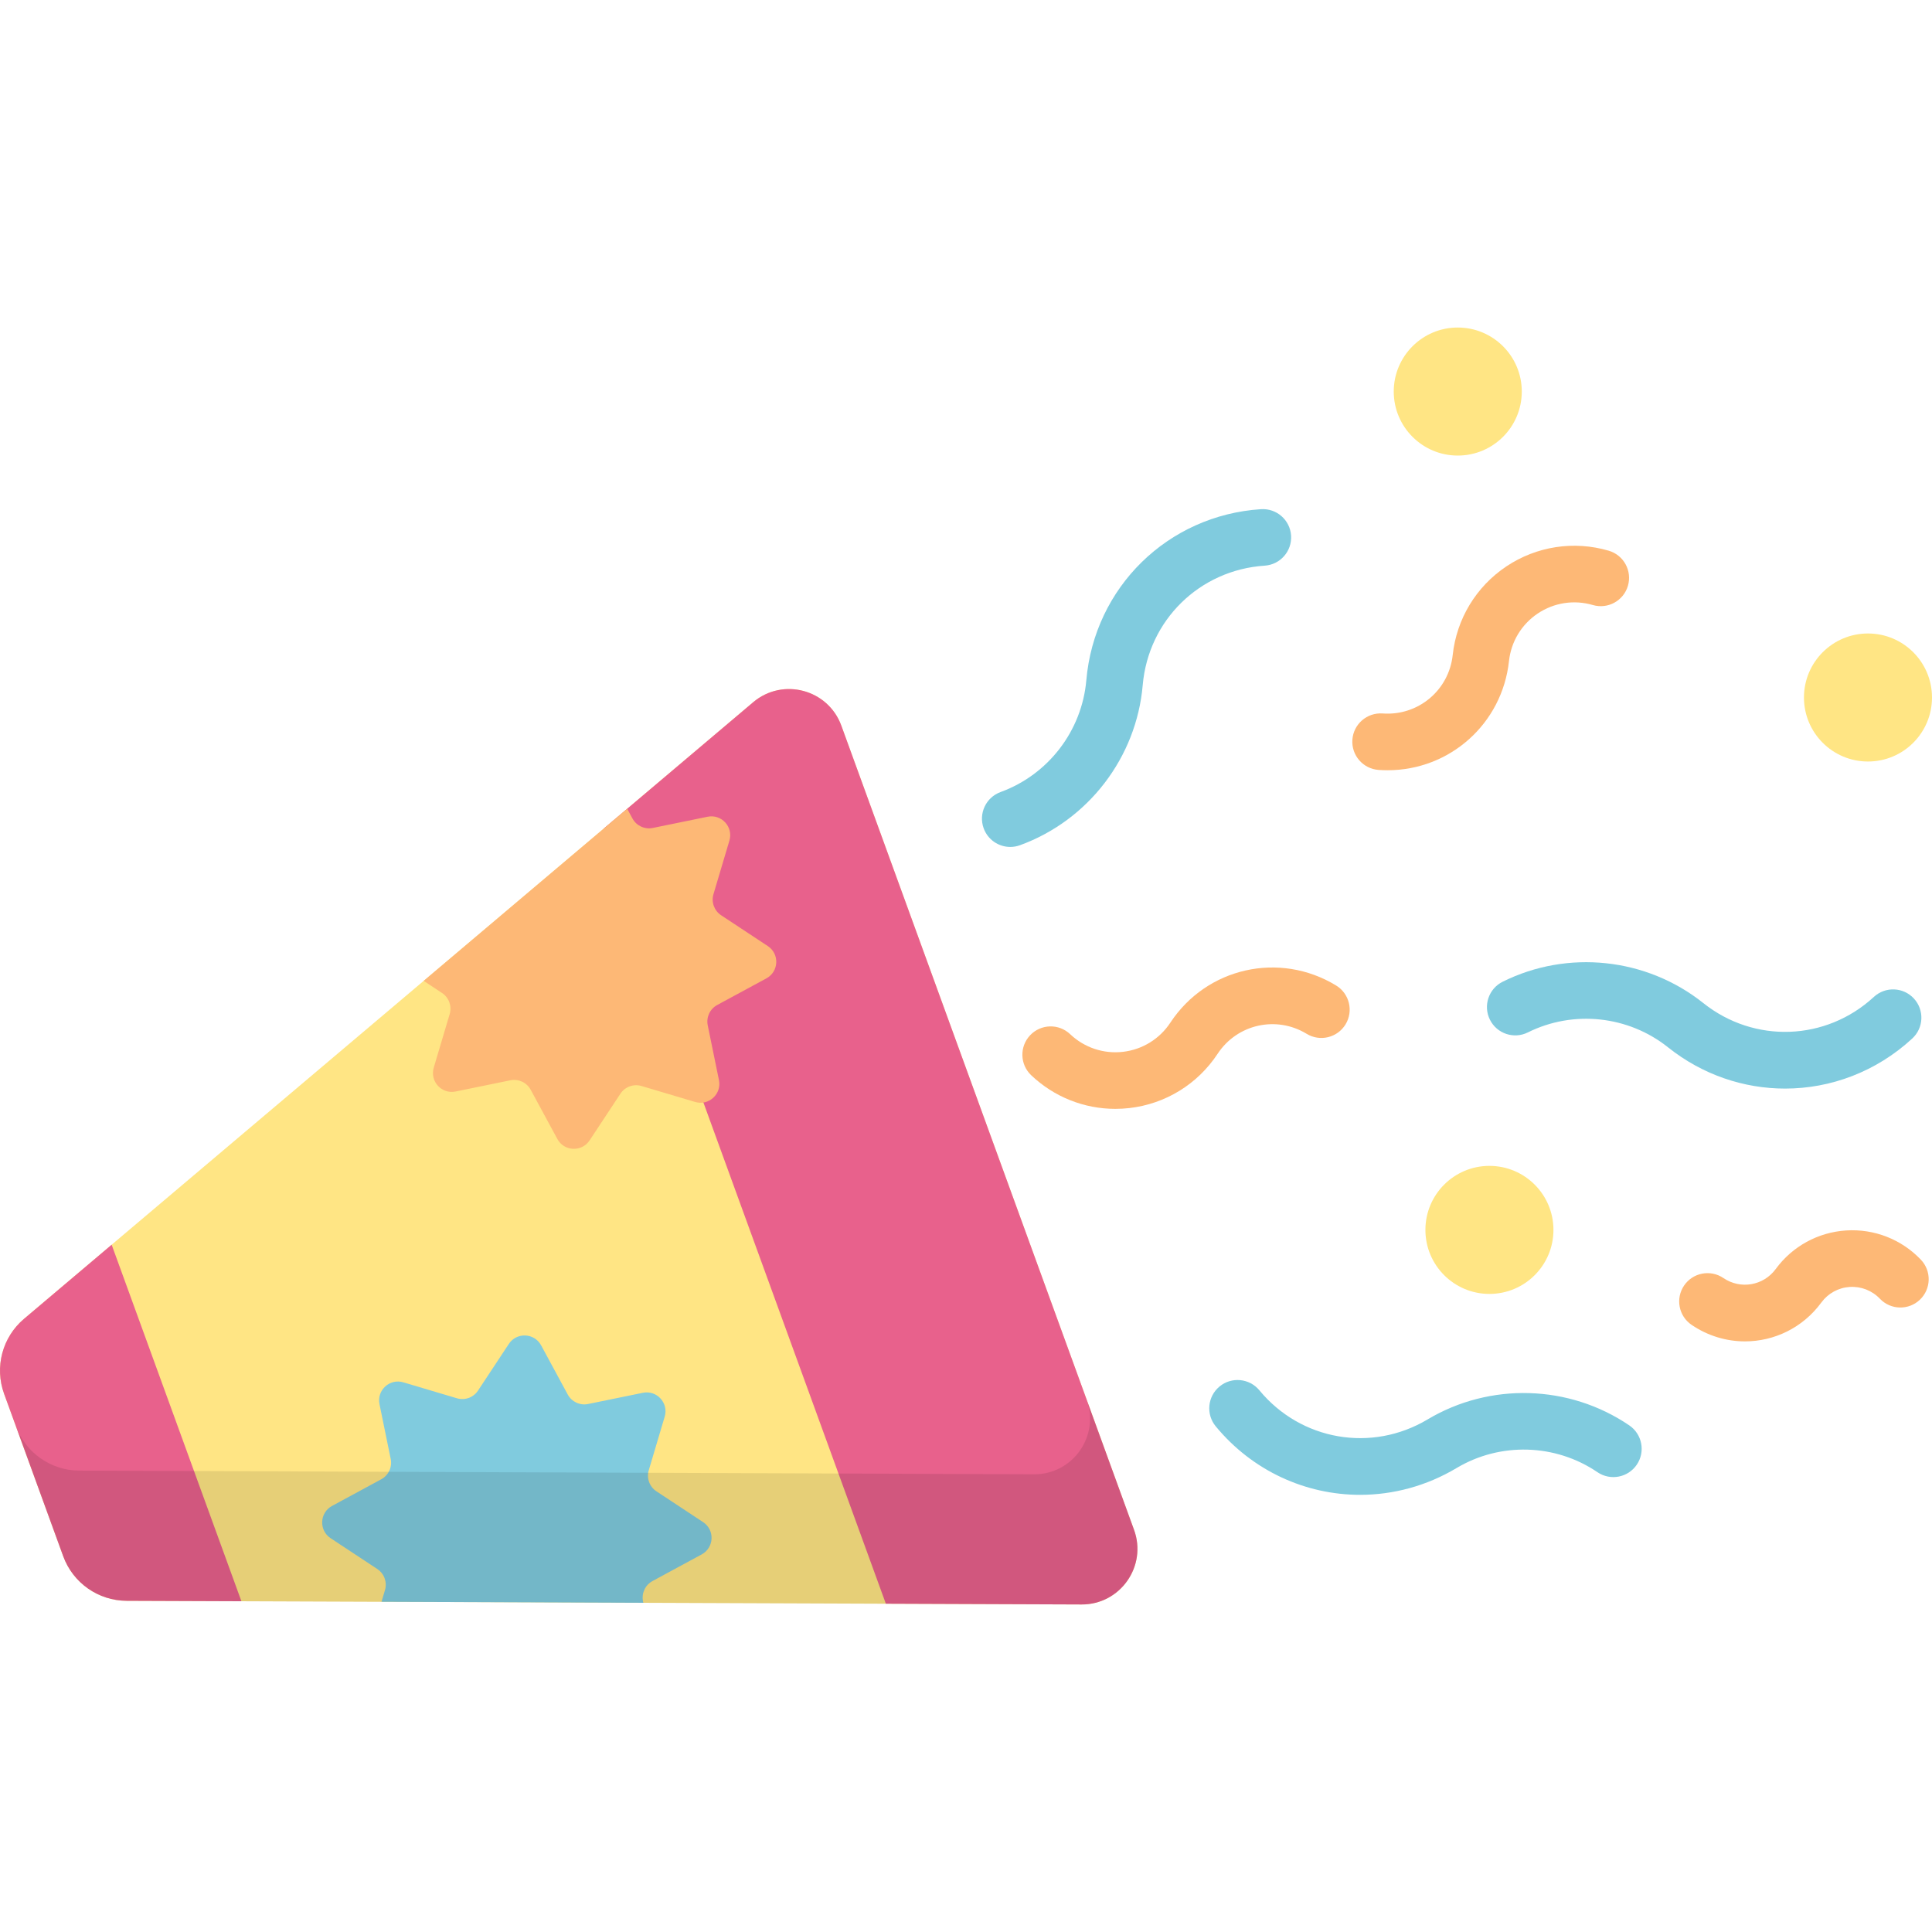 <?xml version="1.0" encoding="iso-8859-1"?>
<!-- Generator: Adobe Illustrator 19.0.0, SVG Export Plug-In . SVG Version: 6.00 Build 0)  -->
<svg xmlns="http://www.w3.org/2000/svg" xmlns:xlink="http://www.w3.org/1999/xlink" version="1.1" id="Capa_1" x="0px" y="0px" viewBox="0 0 511.996 511.996" style="enable-background:new 0 0 511.996 511.996;" xml:space="preserve">
<path style="fill:#FFE584;" d="M300.53,405.419l-77.566-213.112c-3.507-9.635-15.537-12.834-23.366-6.213L6.368,349.499  c-5.75,4.863-7.859,12.794-5.284,19.871l15.662,43.032c2.576,7.077,9.29,11.797,16.82,11.826l253.057,0.97  C296.878,425.237,304.037,415.054,300.53,405.419z"/>
<g>
	<path style="fill:#E8618C;" d="M29.589,329.862L6.368,349.499c-5.75,4.862-7.859,12.794-5.284,19.871l15.662,43.032   c2.576,7.077,9.29,11.797,16.82,11.826l30.411,0.117L29.589,329.862z"/>
	<path style="fill:#E8618C;" d="M300.53,405.419l-77.566-213.112c-3.507-9.635-15.537-12.834-23.366-6.213l-39.605,33.492   l74.764,205.412l51.868,0.199C296.878,425.237,304.037,415.054,300.53,405.419z"/>
</g>
<g>
	<path style="fill:#80CBDE;" d="M267.729,224.446c-3.065,0-5.94-1.891-7.049-4.937c-1.417-3.892,0.591-8.196,4.482-9.613   c12.641-4.6,21.56-16.232,22.722-29.633c2.137-24.644,21.602-43.706,46.285-45.326c4.137-0.263,7.704,2.859,7.976,6.993   c0.271,4.133-2.86,7.704-6.993,7.975c-17.237,1.131-30.831,14.444-32.324,31.654c-1.664,19.189-14.435,35.846-32.534,42.433   C269.447,224.3,268.58,224.446,267.729,224.446z"/>
	<path style="fill:#80CBDE;" d="M360.439,396.143c-14.369,0-28.461-6.282-38.26-18.153c-2.637-3.195-2.185-7.922,1.01-10.559   c3.193-2.636,7.921-2.186,10.559,1.01c10.996,13.323,29.747,16.566,44.578,7.715c16.539-9.87,37.518-9.25,53.447,1.582   c3.425,2.329,4.314,6.994,1.984,10.419c-2.33,3.425-6.995,4.313-10.42,1.984c-11.123-7.564-25.773-7.999-37.325-1.105   C377.989,393.825,369.162,396.143,360.439,396.143z"/>
	<path style="fill:#80CBDE;" d="M473.06,288.483c-10.914,0-21.86-3.626-31.032-10.942c-10.515-8.387-25.088-9.936-37.133-3.942   c-3.708,1.846-8.21,0.335-10.056-3.373c-1.846-3.708-0.336-8.21,3.372-10.056c17.241-8.582,38.114-6.366,53.171,5.645   c13.504,10.773,32.518,10.089,45.212-1.628c3.045-2.809,7.788-2.62,10.598,0.424c2.81,3.043,2.62,7.789-0.424,10.598   C497.213,284.029,485.155,288.483,473.06,288.483z"/>
</g>
<g>
	<path style="fill:#FDB876;" d="M367.727,204.123c-0.792,0-1.589-0.028-2.392-0.086c-4.132-0.297-7.24-3.887-6.942-8.019   c0.297-4.131,3.887-7.236,8.019-6.942c9.416,0.68,17.558-6.134,18.569-15.504c1.034-9.568,6.216-18.123,14.218-23.471   c8-5.348,17.888-6.864,27.123-4.16c3.976,1.163,6.254,5.33,5.091,9.305c-1.164,3.974-5.325,6.255-9.306,5.09   c-4.961-1.452-10.273-0.638-14.573,2.235c-4.3,2.874-7.084,7.47-7.639,12.611C398.096,191.822,384.193,204.122,367.727,204.123z"/>
	<path style="fill:#FDB876;" d="M462.431,355.476c-4.872,0-9.798-1.423-14.147-4.378c-3.426-2.328-4.315-6.993-1.987-10.418   c2.328-3.426,6.992-4.317,10.419-1.988c4.533,3.079,10.625,2.031,13.865-2.39c4.412-6.017,11.212-9.742,18.658-10.22   c7.45-0.474,14.666,2.347,19.811,7.75c2.856,3,2.74,7.747-0.26,10.603c-2.999,2.857-7.746,2.74-10.604-0.26   c-2.073-2.178-4.985-3.308-7.986-3.124c-3.002,0.193-5.743,1.695-7.522,4.12C477.746,351.896,470.156,355.476,462.431,355.476z"/>
	<path style="fill:#FDB876;" d="M295.573,293.859c-8.264,0-16.23-3.15-22.3-8.915c-3.004-2.853-3.126-7.6-0.272-10.603   c2.853-3.004,7.601-3.125,10.603-0.273c3.749,3.561,8.84,5.269,13.983,4.676c5.137-0.59,9.715-3.405,12.56-7.724   c9.648-14.647,28.944-18.978,43.928-9.86c3.538,2.153,4.661,6.768,2.508,10.306c-2.154,3.539-6.77,4.661-10.307,2.507   c-8.05-4.899-18.417-2.573-23.602,5.298c-5.295,8.038-13.815,13.277-23.376,14.375C298.054,293.788,296.81,293.859,295.573,293.859   z"/>
</g>
<g>
	<circle style="fill:#FFE584;" cx="386.32" cy="103.764" r="16.966"/>
	<circle style="fill:#FFE584;" cx="495.03" cy="184.844" r="16.966"/>
	<circle style="fill:#FFE584;" cx="394.71" cy="325.934" r="16.966"/>
</g>
<path style="fill:#80CBDE;" d="M186.331,403.378l-12.369-8.165c-1.836-1.212-2.662-3.482-2.035-5.59l4.226-14.206  c1.075-3.615-2.092-7.071-5.786-6.314l-14.52,2.972c-2.155,0.441-4.344-0.58-5.391-2.514l-7.056-13.034  c-1.796-3.316-6.479-3.521-8.556-0.374l-8.166,12.369c-1.212,1.835-3.482,2.662-5.59,2.034l-14.205-4.226  c-3.615-1.075-7.071,2.091-6.314,5.786l2.972,14.52c0.441,2.155-0.58,4.344-2.514,5.391l-13.034,7.057  c-3.316,1.795-3.521,6.479-0.374,8.556l12.369,8.165c1.835,1.212,2.662,3.482,2.035,5.59l-0.92,3.091l69.383,0.266l-0.076-0.371  c-0.441-2.155,0.58-4.344,2.514-5.391l13.033-7.056C189.273,410.139,189.478,405.455,186.331,403.378z"/>
<path style="fill:#FDB876;" d="M164.418,289.836c1.212-1.836,3.482-2.662,5.59-2.034l14.206,4.226  c3.615,1.076,7.071-2.091,6.314-5.786l-2.972-14.52c-0.441-2.155,0.58-4.344,2.514-5.391l13.033-7.056  c3.316-1.796,3.521-6.479,0.374-8.556l-12.369-8.165c-1.835-1.212-2.662-3.482-2.035-5.59l4.226-14.206  c1.075-3.615-2.091-7.071-5.786-6.314l-14.52,2.972c-2.155,0.441-4.344-0.58-5.391-2.514l-1.392-2.571l-53.934,45.61l4.858,3.208  c1.835,1.212,2.662,3.482,2.035,5.59l-4.226,14.206c-1.075,3.615,2.091,7.071,5.786,6.315l14.52-2.972  c2.155-0.441,4.344,0.58,5.391,2.514l7.056,13.033c1.795,3.316,6.479,3.521,8.556,0.374L164.418,289.836z"/>
<path style="opacity:0.1;enable-background:new    ;" d="M300.53,405.419l-12.559-34.507c3.507,9.635-3.652,19.818-13.906,19.779  l-253.057-0.97c-7.531-0.029-14.245-4.749-16.82-11.826l12.559,34.507c2.576,7.077,9.29,11.797,16.82,11.826l253.057,0.97  C296.878,425.237,304.037,415.054,300.53,405.419z"/>
<g>
</g>
<g>
</g>
<g>
</g>
<g>
</g>
<g>
</g>
<g>
</g>
<g>
</g>
<g>
</g>
<g>
</g>
<g>
</g>
<g>
</g>
<g>
</g>
<g>
</g>
<g>
</g>
<g>
</g>
</svg>
